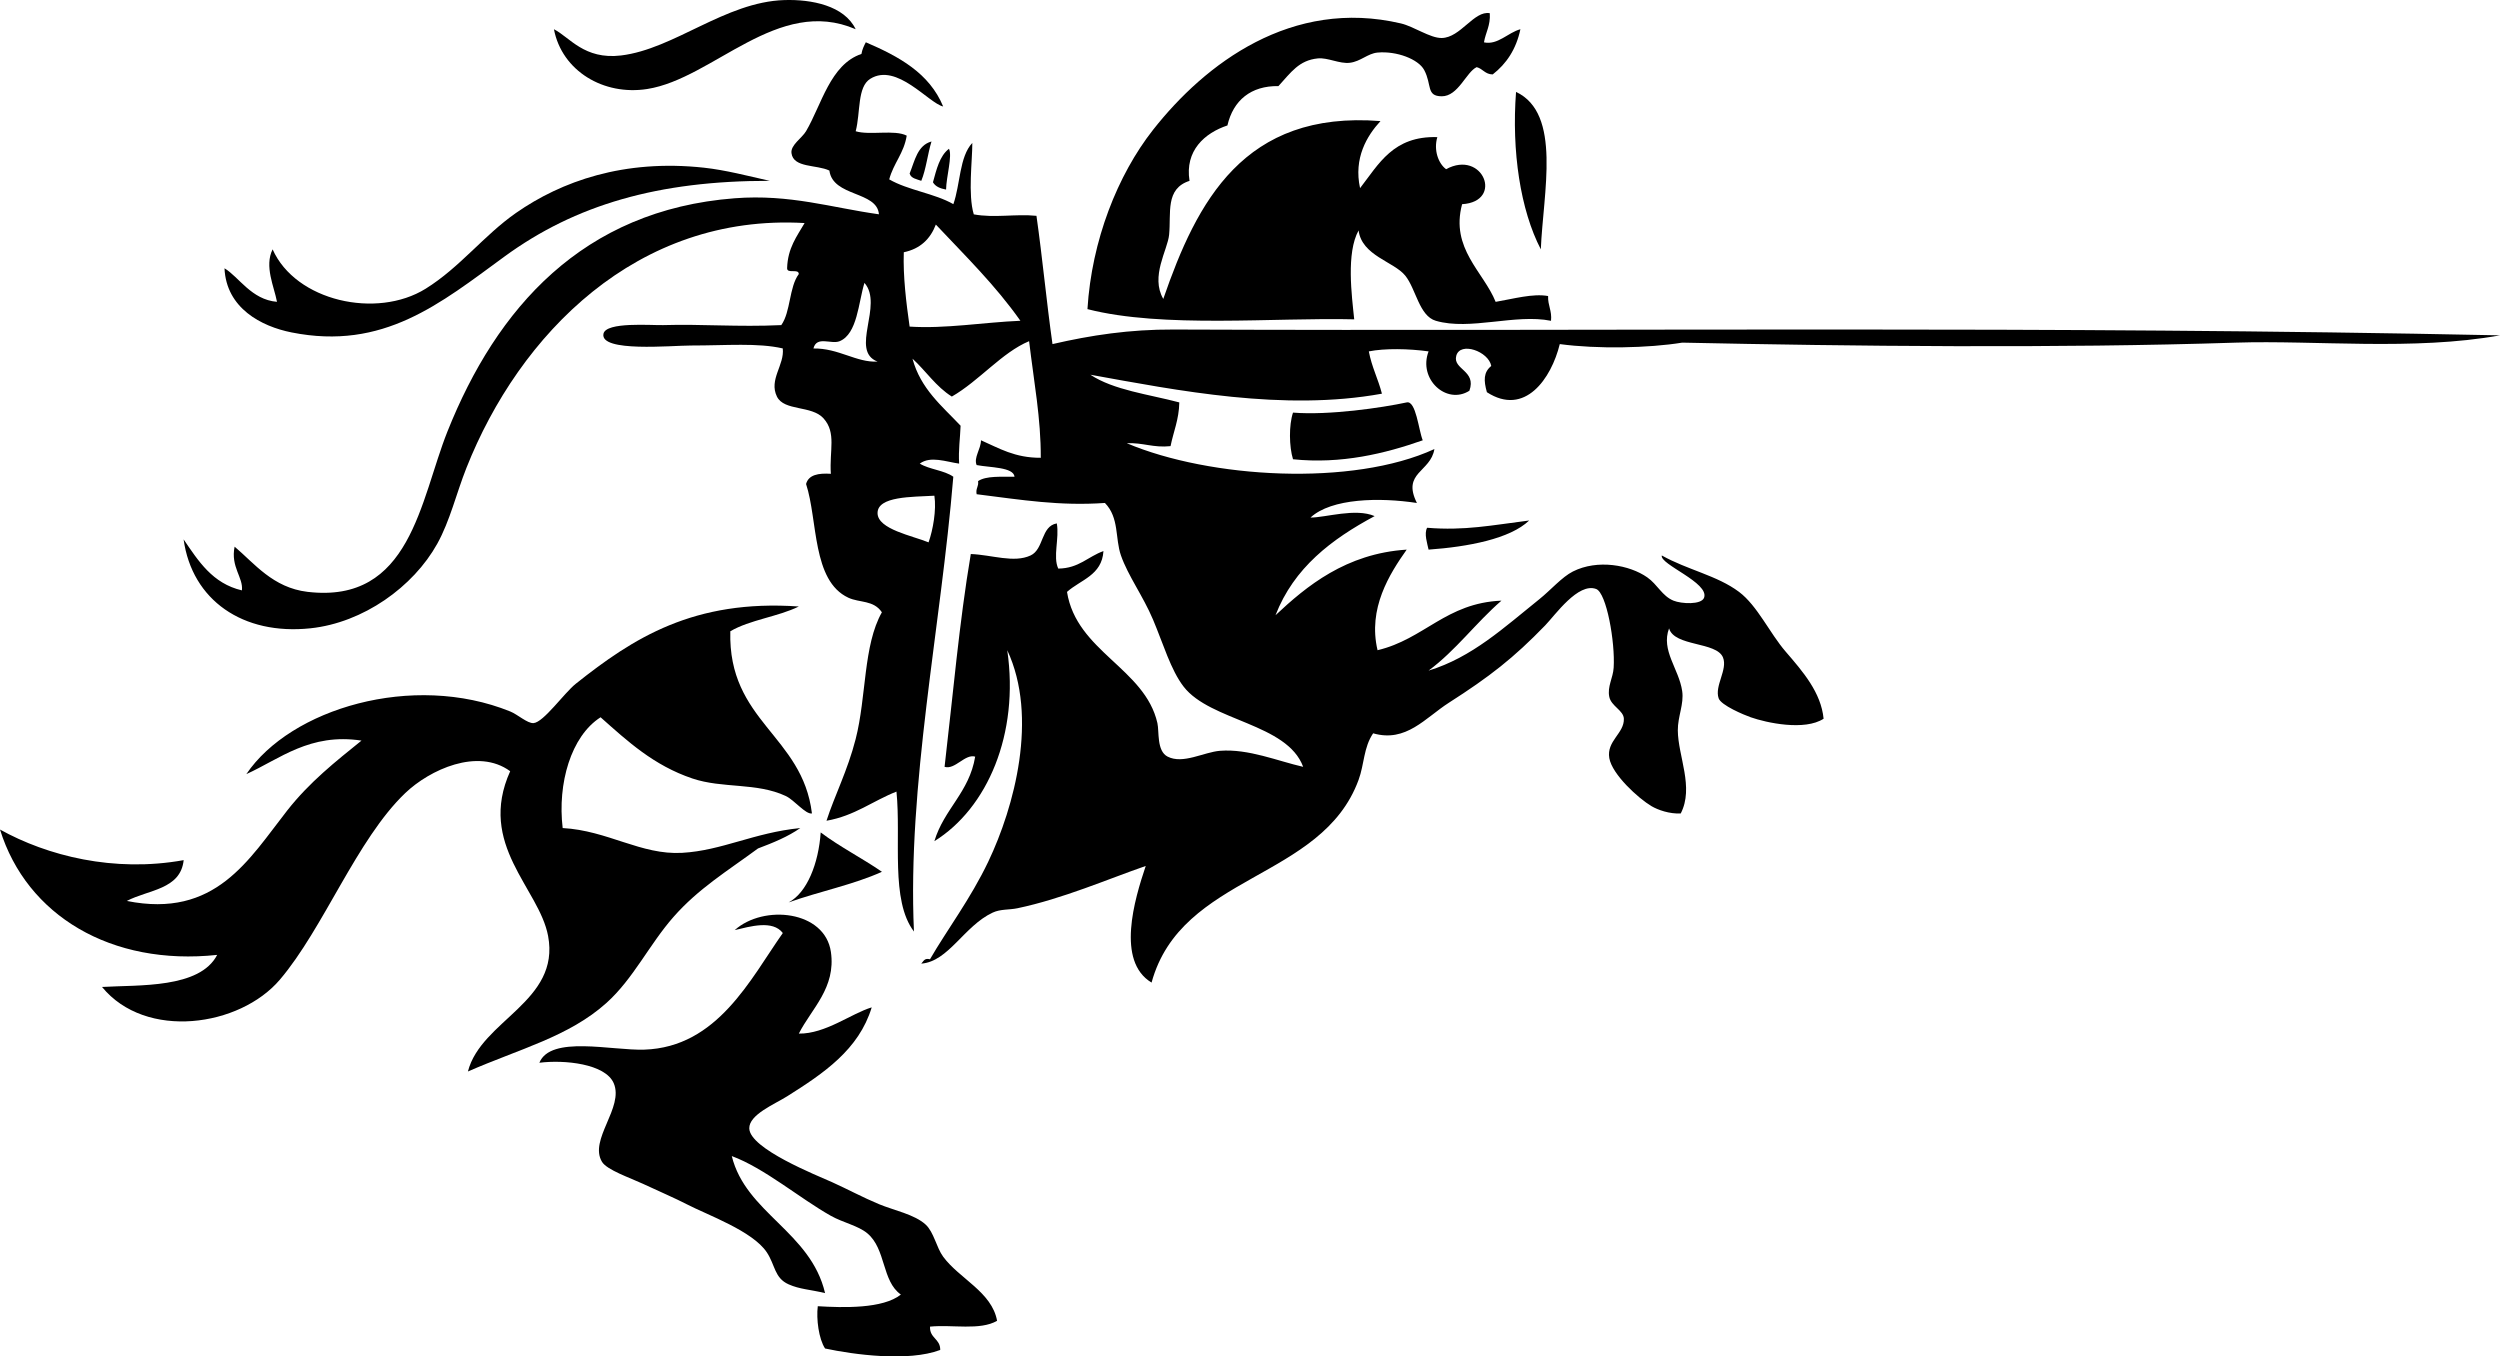 <?xml version="1.0" encoding="iso-8859-1"?>
<!-- Generator: Adobe Illustrator 19.2.0, SVG Export Plug-In . SVG Version: 6.00 Build 0)  -->
<svg version="1.1" xmlns="http://www.w3.org/2000/svg" xmlns:xlink="http://www.w3.org/1999/xlink" x="0px" y="0px"
	 viewBox="0 0 205.575 111.538" style="enable-background:new 0 0 205.575 111.538;" xml:space="preserve">
<g id="Taymouth">
	<path style="fill-rule:evenodd;clip-rule:evenodd;" d="M70.363,2.404c-6.4-2.772-11.706,4.059-17.141,4.915
		c-3.573,0.562-7.01-1.47-7.672-4.915c1.281,0.643,2.486,2.522,5.514,2.158c4.382-0.528,8.563-4.401,13.426-4.556
		C66.749-0.065,69.427,0.464,70.363,2.404z"/>
	<path style="fill-rule:evenodd;clip-rule:evenodd;" d="M122.027,3.483c1.138,0.243,1.978-0.809,2.996-1.079
		c-0.348,1.65-1.154,2.841-2.277,3.716c-0.632-0.007-0.812-0.467-1.318-0.599c-0.861,0.397-1.515,2.405-2.877,2.397
		c-1.288-0.008-0.79-0.932-1.438-2.157c-0.475-0.896-2.267-1.58-3.836-1.438c-0.806,0.072-1.393,0.732-2.277,0.839
		c-0.853,0.103-1.814-0.442-2.637-0.359c-1.551,0.156-2.202,1.145-3.237,2.277c-2.251-0.037-3.72,1.166-4.195,3.236
		c-1.865,0.621-3.514,2.067-3.116,4.556c-2.015,0.649-1.502,2.64-1.679,4.435c-0.123,1.258-1.555,3.418-0.479,5.274
		c2.756-7.992,6.622-15.512,17.86-14.624c-1.116,1.213-2.219,3.041-1.679,5.514c1.538-1.977,2.726-4.307,6.354-4.195
		c-0.318,1.062,0.08,2.163,0.719,2.638c3.028-1.648,4.771,2.668,1.318,2.877c-0.979,3.651,1.767,5.559,2.758,8.031
		c1.449-0.246,3.063-0.706,4.314-0.479c-0.029,0.788,0.326,1.192,0.24,2.037c-2.936-0.595-6.65,0.82-9.47,0
		c-1.377-0.4-1.632-2.624-2.518-3.716c-0.94-1.16-3.568-1.63-3.836-3.716c-1.027,1.854-0.562,5.362-0.359,7.312
		c-6.527-0.166-15.739,0.752-21.936-0.84c0.345-5.64,2.478-11.035,5.394-14.743c4.295-5.462,11.412-10.853,20.378-8.751
		c1.069,0.251,2.403,1.211,3.356,1.199c1.554-0.02,2.66-2.277,3.956-2.038C122.573,2.111,122.161,2.658,122.027,3.483z"/>
	<path style="fill-rule:evenodd;clip-rule:evenodd;" d="M77.556,8.757c-1.19-0.269-3.819-3.629-5.993-2.277
		c-1.081,0.671-0.792,2.74-1.199,4.314c1.168,0.352,3.193-0.156,4.195,0.36c-0.228,1.45-1.086,2.269-1.438,3.596
		c1.542,0.896,3.725,1.15,5.274,2.038c0.574-1.624,0.492-3.903,1.559-5.035c0.005,1.464-0.372,4.238,0.12,5.874
		c1.699,0.315,3.453-0.054,5.154,0.12c0.493,3.462,0.827,7.083,1.318,10.548c3.171-0.732,6.333-1.213,9.949-1.198
		c37.749,0.152,71.233-0.316,109.08,0.479c-7.084,1.28-15.228,0.389-21.696,0.599c-14.829,0.482-31.739,0.295-45.55,0
		c-2.778,0.451-6.974,0.537-10.069,0.12c-0.692,2.834-2.872,5.981-5.993,3.956c-0.271-0.964-0.283-1.637,0.359-2.158
		c-0.218-1.2-2.555-2.03-2.877-0.839c-0.306,1.136,1.685,1.21,1.079,2.877c-1.865,1.191-4.234-0.944-3.356-3.236
		c-1.619-0.227-3.612-0.262-4.914,0c0.239,1.279,0.768,2.269,1.078,3.477c-8.077,1.472-16.82-0.265-23.974-1.559
		c1.924,1.272,4.785,1.607,7.312,2.277c-0.026,1.413-0.48,2.396-0.72,3.596c-1.43,0.151-2.256-0.301-3.596-0.239
		c6.834,2.891,18.558,3.583,25.292,0.479c-0.302,1.901-2.697,1.918-1.438,4.434c-3.065-0.469-7.024-0.396-8.75,1.199
		c1.258,0,3.701-0.799,5.274-0.12c-3.535,1.899-6.633,4.236-8.151,8.151c2.536-2.379,5.792-5.076,10.788-5.394
		c-1.415,1.998-3.21,4.839-2.397,8.271c3.844-0.911,5.626-3.884,10.189-4.076c-2.1,1.817-3.746,4.087-5.994,5.754
		c3.577-1.089,6.217-3.555,9.11-5.873c0.935-0.749,1.851-1.82,2.757-2.277c2.031-1.026,4.661-0.536,6.113,0.479
		c0.85,0.594,1.224,1.535,2.158,1.917c0.651,0.268,2.299,0.354,2.517-0.239c0.455-1.237-3.673-2.746-3.476-3.476
		c2.101,1.184,4.548,1.641,6.353,2.997c1.51,1.135,2.508,3.376,3.836,4.915c1.426,1.651,2.906,3.359,3.116,5.514
		c-1.555,1.014-4.698,0.337-5.993-0.12c-0.554-0.195-2.438-0.982-2.637-1.559c-0.354-1.025,0.758-2.357,0.359-3.355
		c-0.525-1.315-3.996-0.881-4.436-2.397c-0.684,1.819,0.807,3.315,1.079,5.154c0.159,1.075-0.367,2.083-0.359,3.236
		c0.013,2.122,1.352,4.679,0.239,6.832c-0.925,0.046-1.875-0.291-2.398-0.599c-1.084-0.639-3.247-2.611-3.476-3.956
		c-0.24-1.41,1.241-2.035,1.198-3.236c-0.024-0.687-1.04-1.03-1.198-1.798c-0.175-0.851,0.307-1.55,0.359-2.397
		c0.132-2.1-0.586-6.154-1.439-6.473c-1.484-0.556-3.366,2.14-4.195,2.996c-2.599,2.683-4.556,4.207-7.911,6.354
		c-1.944,1.243-3.523,3.3-6.233,2.517c-0.796,1.178-0.717,2.525-1.199,3.836c-3.037,8.267-14.567,7.703-17.021,16.662
		c-2.922-1.753-1.408-6.833-0.479-9.59c-3.093,1.071-6.843,2.702-10.549,3.477c-0.689,0.145-1.389,0.057-2.038,0.359
		c-2.346,1.095-3.635,4.034-5.873,4.195c0.187-0.173,0.236-0.482,0.719-0.359c1.41-2.437,3.331-4.961,4.795-8.031
		c2.138-4.483,4.131-11.879,1.559-17.381c1,6.892-1.636,12.997-5.994,15.703c0.791-2.646,2.868-4.005,3.356-6.953
		c-0.84-0.248-1.659,1.104-2.517,0.84c0.688-5.865,1.208-11.897,2.157-17.501c1.746,0.068,3.536,0.758,4.915,0.119
		c1.109-0.514,0.838-2.411,2.157-2.637c0.224,1.221-0.336,2.749,0.12,3.716c1.7-0.018,2.445-0.991,3.716-1.439
		c-0.123,1.995-1.88,2.356-2.997,3.356c0.779,4.904,6.408,6.278,7.433,10.788c0.158,0.699-0.071,2.29,0.839,2.757
		c1.266,0.649,2.986-0.377,4.315-0.479c2.34-0.18,4.749,0.848,6.832,1.319c-1.323-3.585-7.63-3.746-9.829-6.594
		c-1.062-1.374-1.681-3.537-2.518-5.514c-0.83-1.96-2.051-3.597-2.637-5.274c-0.492-1.407-0.128-3.098-1.318-4.316
		c-3.716,0.26-6.782-0.245-10.549-0.719c-0.094-0.494,0.184-0.615,0.12-1.079c0.67-0.448,1.895-0.343,2.996-0.359
		c-0.078-0.802-2.046-0.749-3.116-0.959c-0.258-0.615,0.348-1.302,0.359-2.038c1.474,0.646,2.782,1.454,4.915,1.439
		c0.017-3.238-0.562-6.23-0.959-9.589c-2.23,0.928-4.095,3.255-6.354,4.555c-1.304-0.813-2.129-2.106-3.236-3.116
		c0.67,2.486,2.424,3.889,3.956,5.514c-0.037,1.041-0.188,1.97-0.12,3.116c-1.071-0.149-2.353-0.656-3.236,0
		c0.792,0.486,2.012,0.546,2.757,1.079c-1.023,12.392-3.786,25.315-3.236,37.399c-1.953-2.57-1.045-7.601-1.438-11.508
		c-1.95,0.767-3.439,1.995-5.754,2.397c0.665-2.065,1.729-4.105,2.397-6.713c0.897-3.497,0.615-7.697,2.158-10.429
		c-0.687-1.019-1.829-0.767-2.758-1.198c-2.994-1.393-2.501-6.375-3.476-9.35c0.201-0.758,1.011-0.907,2.037-0.839
		c-0.129-1.942,0.469-3.359-0.599-4.556c-0.976-1.093-3.242-0.577-3.836-1.798c-0.681-1.397,0.642-2.602,0.48-3.956
		c-2.055-0.471-4.589-0.239-7.552-0.239c-1.59,0-7.482,0.573-7.192-0.959c0.191-1.012,3.962-0.69,4.915-0.719
		c3.201-0.097,6.123,0.167,9.709,0c0.78-1.098,0.636-3.121,1.438-4.196c0.002-0.482-0.961,0.003-0.959-0.48
		c0.048-1.67,0.809-2.627,1.438-3.716c-13.783-0.799-23.459,9.157-27.81,20.139c-0.83,2.094-1.345,4.336-2.397,6.232
		c-1.969,3.546-6.086,6.493-10.429,6.953c-5.558,0.588-9.733-2.313-10.429-7.313c1.217,1.78,2.368,3.626,4.795,4.195
		c0.127-1.06-0.943-1.923-0.6-3.596c1.619,1.369,3.146,3.378,5.994,3.716c8.495,1.007,9.252-7.531,11.507-13.185
		c4.035-10.116,11.105-18.215,23.614-19.179c4.565-0.352,7.975,0.778,11.867,1.318c-0.154-1.925-3.78-1.414-4.075-3.597
		c-1.056-0.5-2.966-0.204-3.117-1.438c-0.081-0.662,0.863-1.229,1.199-1.799c1.273-2.163,1.989-5.489,4.555-6.353
		c0.063-0.377,0.21-0.669,0.359-0.959C73.916,4.645,76.427,6.01,77.556,8.757z M74.319,20.743c-0.068,1.979,0.199,4.144,0.479,6.113
		c2.914,0.194,6.115-0.355,9.109-0.479c-2.045-2.909-4.55-5.358-6.952-7.911C76.502,19.65,75.674,20.46,74.319,20.743z
		 M69.045,28.056c-0.695,0.286-1.889-0.471-2.157,0.599c2.075-0.032,3.535,1.174,5.273,1.079c-2.32-0.888,0.519-4.65-1.078-6.473
		C70.585,24.885,70.504,27.454,69.045,28.056z M72.161,42.201c0.017,1.324,2.878,1.855,4.195,2.397
		c0.363-1.022,0.655-2.665,0.479-3.836C75.021,40.871,72.145,40.791,72.161,42.201z"/>
	<path style="fill-rule:evenodd;clip-rule:evenodd;" d="M124.664,7.558c3.783,1.777,2.224,8.298,2.038,12.946
		C125.022,17.268,124.294,12.445,124.664,7.558z"/>
	<path style="fill-rule:evenodd;clip-rule:evenodd;" d="M76.597,11.634c-0.319,1.039-0.443,2.273-0.839,3.236
		c-0.38-0.141-0.844-0.195-0.959-0.6C75.225,13.218,75.435,11.95,76.597,11.634z"/>
	<path style="fill-rule:evenodd;clip-rule:evenodd;" d="M78.035,12.233c0.291,0.577-0.221,2.303-0.24,3.356
		c-0.473-0.086-0.874-0.244-1.078-0.6C77.011,13.926,77.263,12.82,78.035,12.233z"/>
	<path style="fill-rule:evenodd;clip-rule:evenodd;" d="M63.291,14.87c-9.166-0.012-15.974,1.966-21.816,6.232
		c-5.269,3.849-9.946,7.742-17.5,6.233c-2.486-0.496-5.369-1.994-5.515-5.274c1.181,0.703,2.208,2.584,4.316,2.758
		c-0.228-1.24-1.057-2.923-0.359-4.315c1.887,4.253,8.547,5.747,12.586,3.236c2.825-1.757,4.775-4.381,7.432-6.233
		c3.722-2.594,8.863-4.438,15.464-3.716C59.651,13.983,61.49,14.463,63.291,14.87z"/>
	<path style="fill-rule:evenodd;clip-rule:evenodd;" d="M116.992,36.206c-3.099,1.091-6.705,1.971-10.668,1.559
		c-0.322-1.042-0.345-2.803,0-3.836c2.955,0.235,7.287-0.396,9.35-0.839C116.441,32.925,116.653,35.384,116.992,36.206z"/>
	<path style="fill-rule:evenodd;clip-rule:evenodd;" d="M125.743,42.8c-1.567,1.511-5.027,2.163-8.271,2.396
		c-0.103-0.497-0.385-1.317-0.119-1.798C120.42,43.654,122.678,43.189,125.743,42.8z"/>
	<path style="fill-rule:evenodd;clip-rule:evenodd;" d="M65.688,49.872c-1.712,0.845-4.023,1.091-5.634,2.037
		c-0.198,7.431,5.931,8.534,6.713,14.983c-0.535,0.081-1.446-1.105-2.158-1.438c-2.4-1.122-5.184-0.599-7.671-1.438
		c-3.188-1.076-5.337-3.065-7.552-5.035c-2.437,1.557-3.554,5.449-3.117,9.11c3.702,0.202,6.441,2.232,9.829,2.038
		c3.288-0.19,5.882-1.653,9.71-2.038c-1.009,0.709-2.229,1.207-3.477,1.678c-2.525,1.861-4.898,3.298-6.952,5.634
		c-1.99,2.264-3.297,5.081-5.514,7.072c-3.087,2.773-7.174,3.785-11.388,5.634c1.078-4.217,7.608-5.74,6.593-11.147
		c-0.737-3.921-5.843-7.499-3.117-13.545c-2.663-1.953-6.62-0.123-8.63,1.798c-3.985,3.808-6.706,11.106-10.309,15.343
		c-3.301,3.881-11.028,4.991-14.624,0.6c3.058-0.178,8.036,0.133,9.469-2.637C9.162,79.451,2.197,75.295,0,68.212
		c3.879,2.156,9.354,3.556,15.103,2.517c-0.251,2.426-2.924,2.431-4.675,3.356c7.295,1.466,10.035-3.414,13.185-7.432
		c1.848-2.355,3.989-4.037,6.113-5.754c-4.241-0.645-6.72,1.511-9.47,2.757c3.633-5.378,13.676-8.395,21.696-5.154
		c0.617,0.249,1.423,0.995,1.918,0.959c0.83-0.061,2.525-2.48,3.477-3.236C52.071,52.466,57.048,49.268,65.688,49.872z"/>
	<path style="fill-rule:evenodd;clip-rule:evenodd;" d="M67.486,68.451c1.572,1.185,3.402,2.111,5.035,3.236
		c-2.335,1.062-5.172,1.621-7.672,2.518C66.367,73.405,67.311,70.993,67.486,68.451z"/>
	<path style="fill-rule:evenodd;clip-rule:evenodd;" d="M65.688,84.993c2.192,0.031,4.327-1.662,5.993-2.157
		c-1.054,3.476-3.959,5.428-6.952,7.312c-1.037,0.653-3.138,1.507-3.116,2.637c0.031,1.678,5.548,3.858,6.832,4.436
		c1.223,0.55,2.503,1.244,3.836,1.798c1.224,0.509,2.924,0.839,3.836,1.679c0.68,0.626,0.88,1.877,1.438,2.637
		c1.33,1.812,4.013,2.908,4.435,5.274c-1.4,0.815-3.691,0.295-5.514,0.479c-0.044,0.963,0.852,0.987,0.839,1.918
		c-2.633,0.995-7.136,0.382-9.47-0.12c-0.52-0.788-0.731-2.426-0.599-3.476c2.093,0.125,5.354,0.223,6.832-0.959
		c-1.574-1.103-1.211-3.746-2.757-5.035c-0.761-0.634-1.989-0.872-2.997-1.438c-2.533-1.423-5.474-3.928-8.15-4.914
		c1.151,4.683,6.487,6.218,7.671,11.268c-1.254-0.302-2.074-0.31-2.996-0.72c-1.18-0.524-1.096-1.585-1.798-2.637
		c-1.174-1.757-4.854-3.055-6.593-3.956c-0.918-0.475-2.235-1.044-3.597-1.678c-1.044-0.486-2.948-1.131-3.356-1.798
		c-1.111-1.819,1.828-4.473,0.959-6.474c-0.696-1.602-4.062-1.938-6.113-1.678c0.926-2.271,5.952-0.991,8.631-1.079
		c6.019-0.197,8.731-5.816,11.388-9.589c-0.833-1.096-2.704-0.535-3.956-0.24c2.379-2.131,7.419-1.612,7.911,1.798
		C68.752,81.232,66.728,82.941,65.688,84.993z"/>
</g>
<g id="Layer_1">
</g>
</svg>
